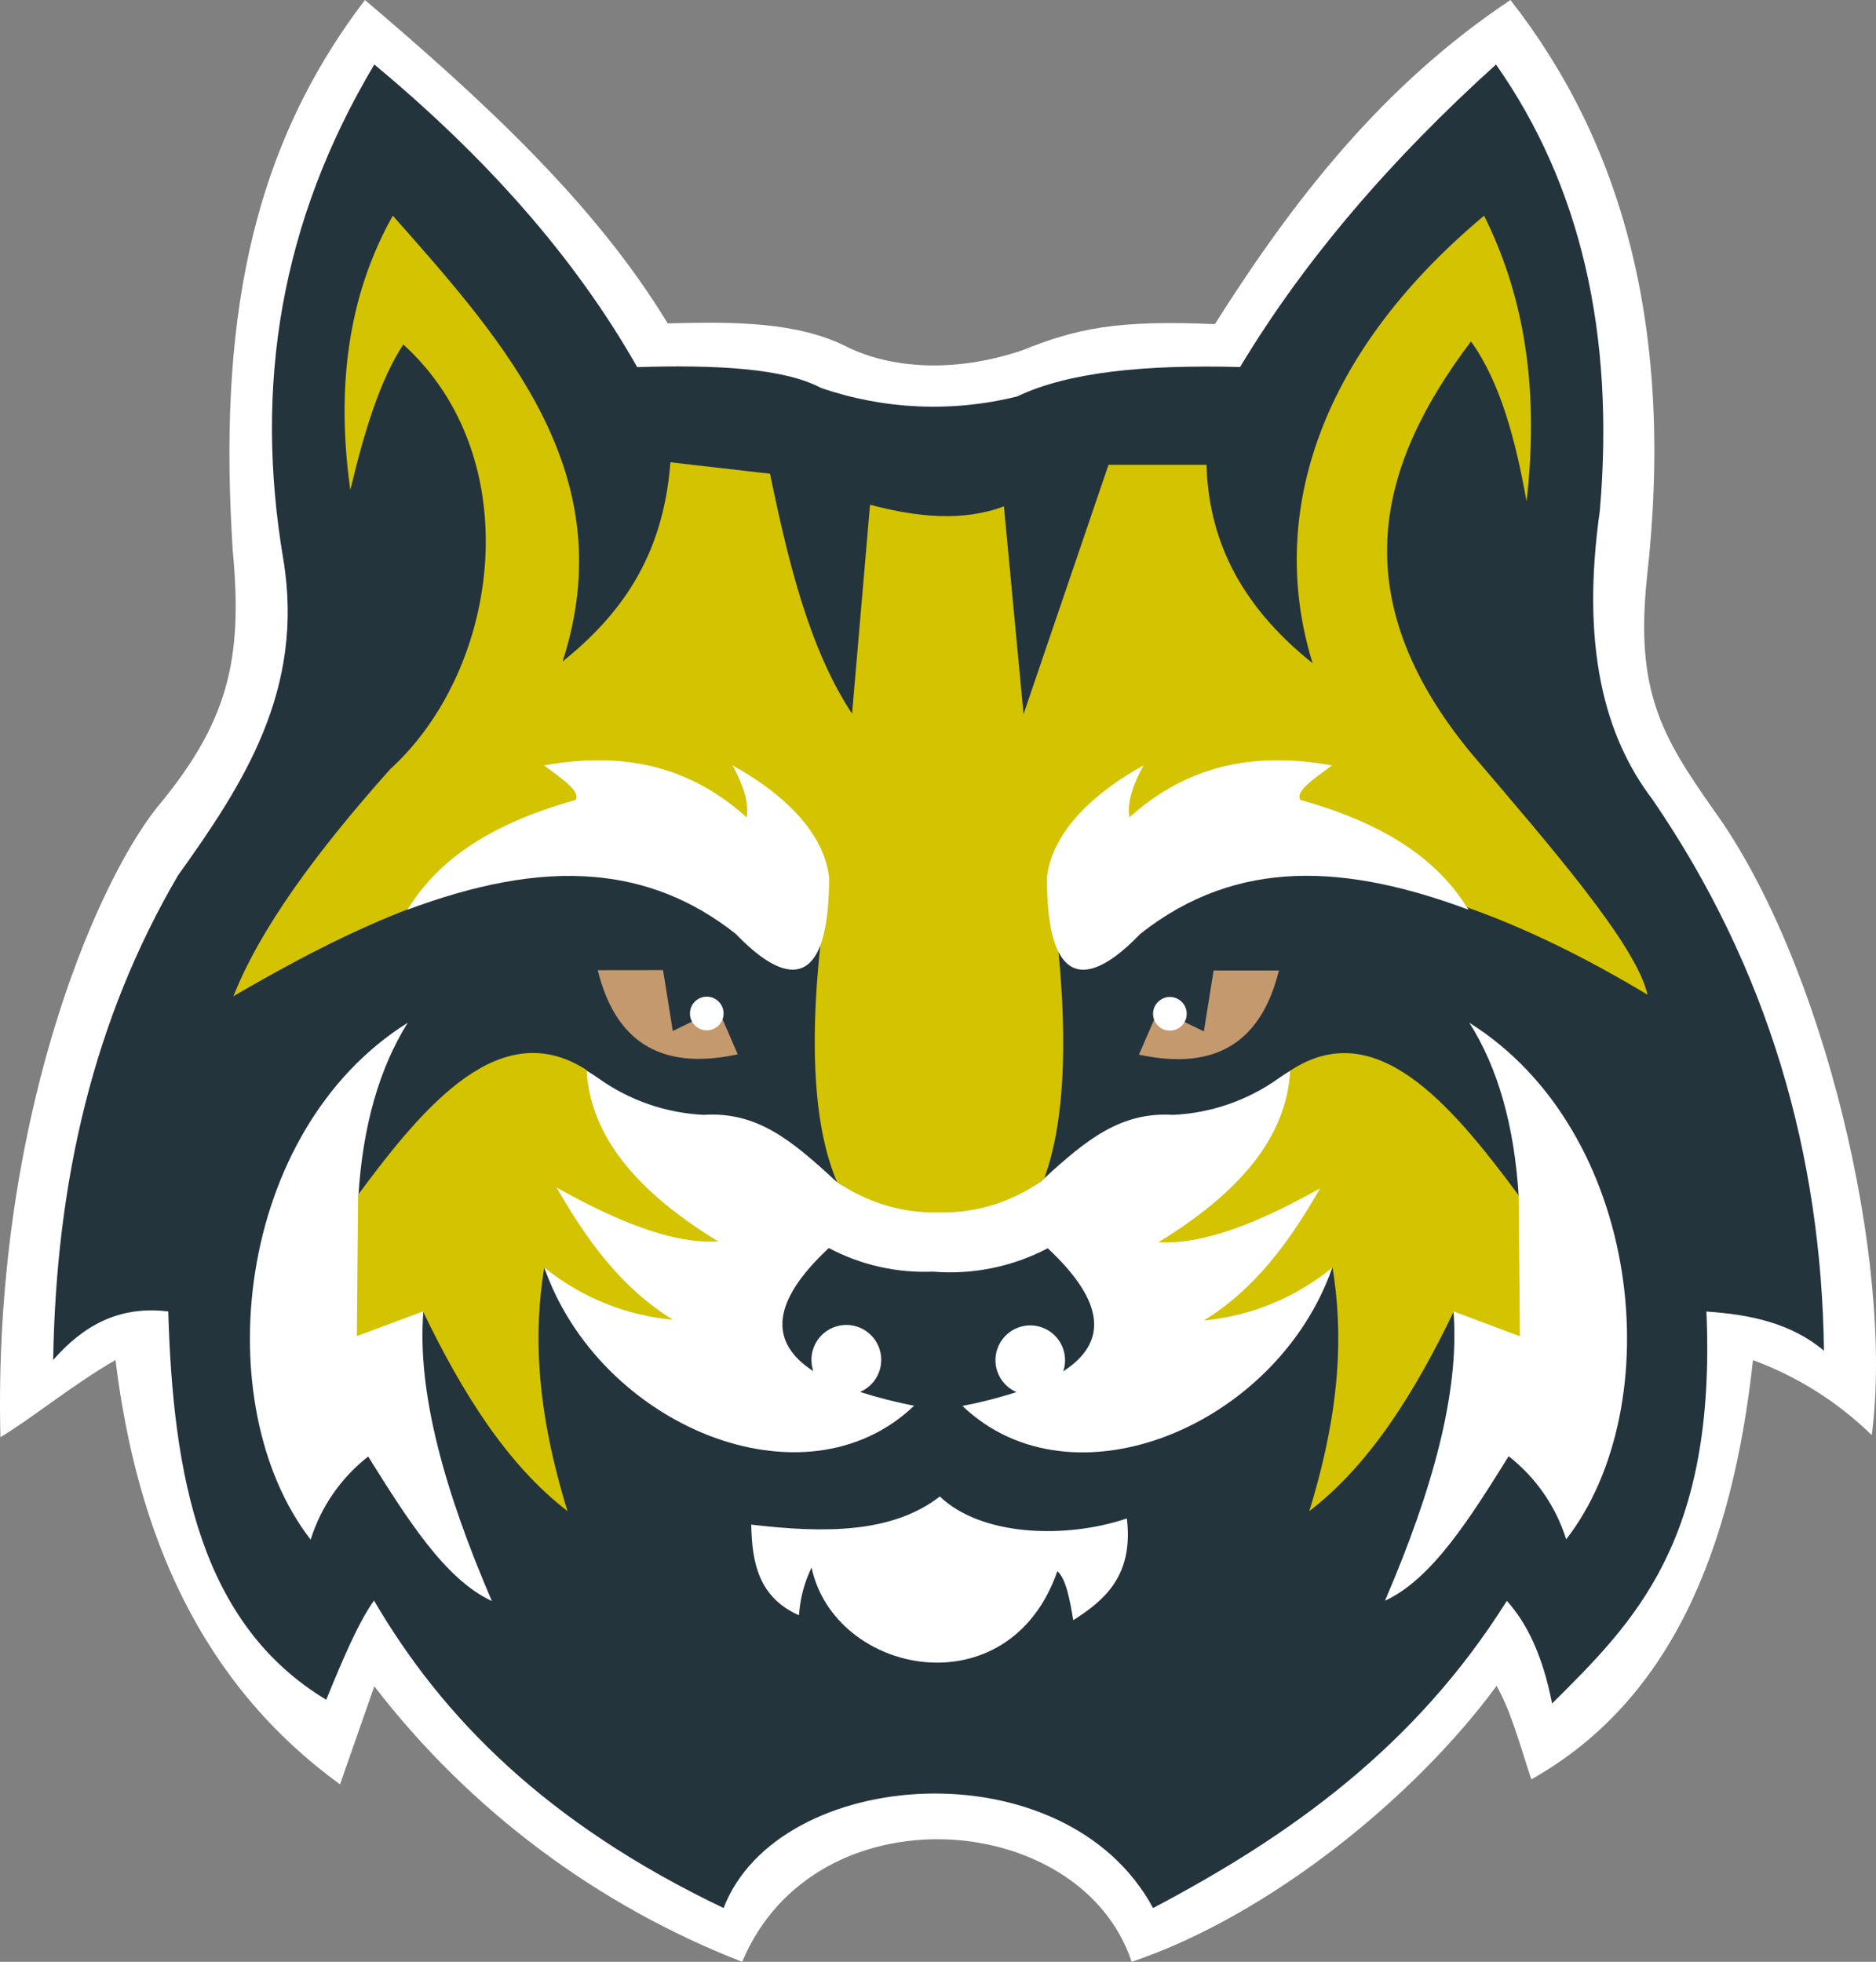 <svg version="1.1" id="图层_1" x="0px" y="0px" width="180.627px" height="188.85px" viewBox="0 0 180.627 188.85" enable-background="new 0 0 180.627 188.85" xml:space="preserve" xmlns:xml="http://www.w3.org/XML/1998/namespace" xmlns="http://www.w3.org/2000/svg" xmlns:xlink="http://www.w3.org/1999/xlink">
  <rect x="0" y="0" width="180.627" height="188.85" fill="#808080" stroke="none"/>
  <title>010-01</title>
  <path fill="#FFFFFF" d="M15.04,77.82c6.9-8.25,8.37-14.25,7.37-24.818c-1.37-21.24,1.43-38.22,12.73-53
	c11.32,9.63,22.1,19.51,29.15,31.13c6.4-0.18,12.52-0.16,17.31,2.28c4.09,2,10.17,2.56,16.82,0.31c5.271-2.12,9.16-2.93,18.55-2.52
	C124.49,19.32,133.04,8.26,145.431,0c10.609,13.56,15.889,31.38,13.129,55.729c-1.1,10.73,1.41,15.09,6.33,22.09
	c10.73,14.712,17.51,43.812,15.33,60.33c-3.26-3.188-7.158-5.647-11.438-7.22c-2,18.312-7.94,32.82-21.341,40.351
	c-1.101-3.301-1.881-6.359-3.34-9c-7.859,10.689-21.811,22.061-35.141,26.569c-4.87-14.7-30.5-16.74-37.5,0
	c-13.998-5.455-26.244-14.624-35.42-26.52l-3.3,9.43c-13.37-9.7-19.55-24-21.62-40.85c-4.36,2.55-7.94,5.55-11.08,7.438
	C-0.7,108.35,9.04,85.45,15.04,77.82z" class="color c1"/>
  <path fill="#24343D" d="M36.04,6.21c-9,15.09-11.6,30.858-8.76,47.64c2.08,12.58-3.87,21.65-10.14,30.42
	C9.04,98.1,5.4,113.62,5.12,130.91c2.8-3.182,6.2-5.262,11.08-4.67c0.46,15.81,3.07,30.06,15.21,37.38
	c1.55-3.79,3.09-7.44,4.6-9.551c6.54,11.181,16.49,21.399,33.66,29.601c5.25-13.68,32.89-15.68,41.351,0
	c13.08-6.89,25.199-15.45,34.061-29.57c1.93,2.13,3.449,5.25,4.359,9.88c7.891-7.84,15.819-15.6,14.859-37.729
	c4.17,0.28,8.12,1.09,11.32,3.77c-0.26-18.938-5.34-36.729-16.51-53.06c-4.67-6.12-6.91-14.82-5.07-27.83
	c1.46-17.04-1.873-31.347-10-42.92c-10.1,9.12-18.43,18.79-24.641,29.12c-9.141-0.24-16.51,0.47-21.459,2.83
	c-6.248,1.557-12.812,1.271-18.9-0.82c-3.54-1.89-10.06-2.24-17.69-2C55.29,24.65,46.63,15,36.04,6.21z" class="color c2"/>
  <path fill="#C3996D" d="M57.55,93.39c1.63,6.57,5.75,9.771,13.48,8.102l-1.89-4.37l-4.36,2.12l-0.94-5.86L57.55,93.39z
	 M123.14,93.42c-1.63,6.57-5.75,9.77-13.479,8.1l1.89-4.358l4.36,2.12l0.939-5.86L123.14,93.42L123.14,93.42z" class="color c3"/>
  <circle fill="#FFFFFF" cx="112.64" cy="97.59" r="1.62" class="color c1"/>
  <path fill="#FFFFFF" d="M90.49,144.05c-4.59,3.57-11.16,3.54-18.16,2.71c0.07,3.66,0.71,7,4.6,8.73
	c0.102-1.599,0.513-3.159,1.21-4.602c2.21,10.38,19,13.78,23.669,0.352c0.851,0.778,1.189,2.738,1.529,4.72
	c3.16-2,5.801-4.4,5.16-9.79C102.399,148.21,94.38,147.8,90.49,144.05z" class="color c1"/>
  <circle fill="#FFFFFF" cx="68.05" cy="97.56" r="1.62" class="color c1"/>
  <path fill="#FFFFFF" d="M141.47,98.45c2.79,4.38,4.33,10,4.75,16.63c-8.279-8.762-12.699-15.24-22-12
	c-0.359,0.21-0.72,0.438-1.08,0.699c-2.978,2.137-6.51,3.364-10.17,3.539c-5.027-0.312-8.332,2.354-12.432,6.116
	c-0.1,0.092-0.198,0.183-0.298,0.274c-2.849,2.012-6.108,0.651-9.593,0.59c-3.531,0.104-7.157,1.483-10.059-0.527
	c-0.032-0.021-0.066-0.041-0.098-0.062c-4.24-3.92-7.57-6.72-12.73-6.392c-3.66-0.175-7.192-1.402-10.17-3.539
	c-0.36-0.254-0.72-0.486-1.08-0.699c-7.85-3.82-16.22,6-22,12c0.42-6.66,2-12.24,4.75-16.63c-16.66,10.448-19.38,36.789-9.35,49.76
	c0.991-3.167,2.924-5.958,5.54-8c3.69,5.89,7.37,11.819,11.91,13.91c-4.51-10.48-7.21-20-6.6-27.83L52.4,122
	c5.31,15.21,25,23.47,35.61,13.319c-1.758-0.343-3.494-0.785-5.2-1.329c1.706-0.73,2.498-2.705,1.768-4.411s-2.705-2.498-4.411-1.77
	c-1.617,0.692-2.427,2.516-1.857,4.18c-4.28-2.771-4.09-6.642,1.49-11.852c3.073,1.63,6.524,2.413,10,2.271
	c3.832,0.317,7.676-0.461,11.08-2.25c5.58,5.21,5.77,9.08,1.49,11.85c0.594-1.752-0.346-3.654-2.098-4.248s-3.653,0.345-4.248,2.097
	c-0.562,1.653,0.242,3.46,1.846,4.152c-1.706,0.544-3.441,0.988-5.2,1.33c10.61,10.14,30.3,1.89,35.61-13.32l11.67,4.24
	c0.609,7.811-2.09,17.35-6.6,27.83c4.539-2.09,8.219-8,11.908-13.91c2.616,2.042,4.551,4.833,5.54,8
	C160.84,135.23,158.13,108.89,141.47,98.45z" class="color c1"/>
  <g>
    <path fill="#D3C300" d="M124.22,103.07c-0.31,5.49-3.66,11-12.67,16.5c4.35,0.262,9.721-1.908,15.561-5.188
		c-2.869,5-6.17,9.63-11.199,12.729c4.547-0.432,8.859-2.211,12.39-5.108c1,6.188,0.851,13.43-2.239,23.46
		c5.801-4.46,10.131-11.37,13.91-19.22l6.369,2.39l-0.119-13.562C139.49,105.97,132.34,97.71,124.22,103.07z" class="color c4"/>
    <path fill="#D3C300" d="M56.48,103c-8.23-5.29-15.47,3.18-22,12l-0.12,13.608l6.37-2.368c3.78,7.85,8.11,14.76,13.91,19.22
		C51.55,135.43,51.4,128.19,52.4,122c3.537,2.874,7.851,4.629,12.39,5.04c-5.03-3.102-8.33-7.73-11.2-12.73
		c5.84,3.28,11.21,5.45,15.56,5.19C60.14,114,56.79,108.49,56.48,103z" class="color c4"/>
    <path fill="#D3C300" d="M101.915,91.632c0.859,8.915,0.564,16.565-1.377,21.805c-0.1,0.094-0.198,0.183-0.298,0.274
		c-2.849,2.011-6.265,3.062-9.75,2.999c-3.531,0.104-7-0.927-9.902-2.938c-2.078-4.871-2.711-12.354-1.608-22.756
		c-6.833-4.7-20.083-7.342-20.083-7.342C45.796,83.357,33.229,89.636,22.48,95.89c2.56-6.5,8-13.91,15.09-21.85
		c10.69-9.75,13.27-30,1.26-40.88c-2.23,3.398-3.73,8.278-5.1,14.01c-1.35-9.64-0.32-18.55,4.09-26.41
		c11.08,12.49,22.13,25,16.35,42.92c5.38-4.35,9.67-9.86,10.38-19.18l9.59,1.1c1.77,8.57,3.8,16.892,7.9,23.102l1.73-20.12
		c4.59,1.229,9,1.63,12.89,0.16l1.89,20l8.18-24h9.432c0.21,6.72,2.811,13.18,10.22,19.1c-4.239-13.68,0.062-29.32,16.511-43.08
		c3.521,7.08,5.42,15.73,4.09,27.51c-1.061-5.898-2.489-11.398-5.351-15.41c-8.93,11.83-12.47,24.49,0,39.62
		c7.722,9.07,15.899,18.44,17,23.271c-5.79-3.475-11.582-6.363-17.377-8.407c0,0-17.938-8.751-32.272,0.749L101.915,91.632z" class="color c4"/>
  </g>
  <path fill="#FFFFFF" d="M70.53,73.68c1,1.84,1.61,3.55,1.36,5c-4.79-4.31-10.9-6.57-19.51-5c1.66,1.24,3.55,2.48,3.05,3.32
	c-8.93,2.49-13.54,6.24-16.2,10.568c6.359-2.362,12.4-3.656,18.112-3.139c4.726,0.429,9.227,2.095,13.488,5.459
	c3.504,3.65,6.686,4.981,8.15,1.127c0.542-1.426,0.85-3.555,0.85-6.547C79.32,79.99,75.21,76.25,70.53,73.68z" class="color c1"/>
  <path fill="#FFFFFF" d="M141.253,87.343C138.571,83.11,133.974,79.448,125.2,77c-0.51-0.84,1.369-2.08,3.05-3.32
	c-8.61-1.57-14.72,0.69-19.51,5c-0.25-1.45,0.36-3.16,1.36-5c-4.682,2.57-8.791,6.312-9.302,10.79c0,3.453,0.408,5.765,1.115,7.162
	c1.562,3.085,4.581,1.7,7.885-1.742c9.41-7.43,19.979-6.64,31.601-2.319C141.353,87.494,141.301,87.419,141.253,87.343z" class="color c1"/>
</svg>